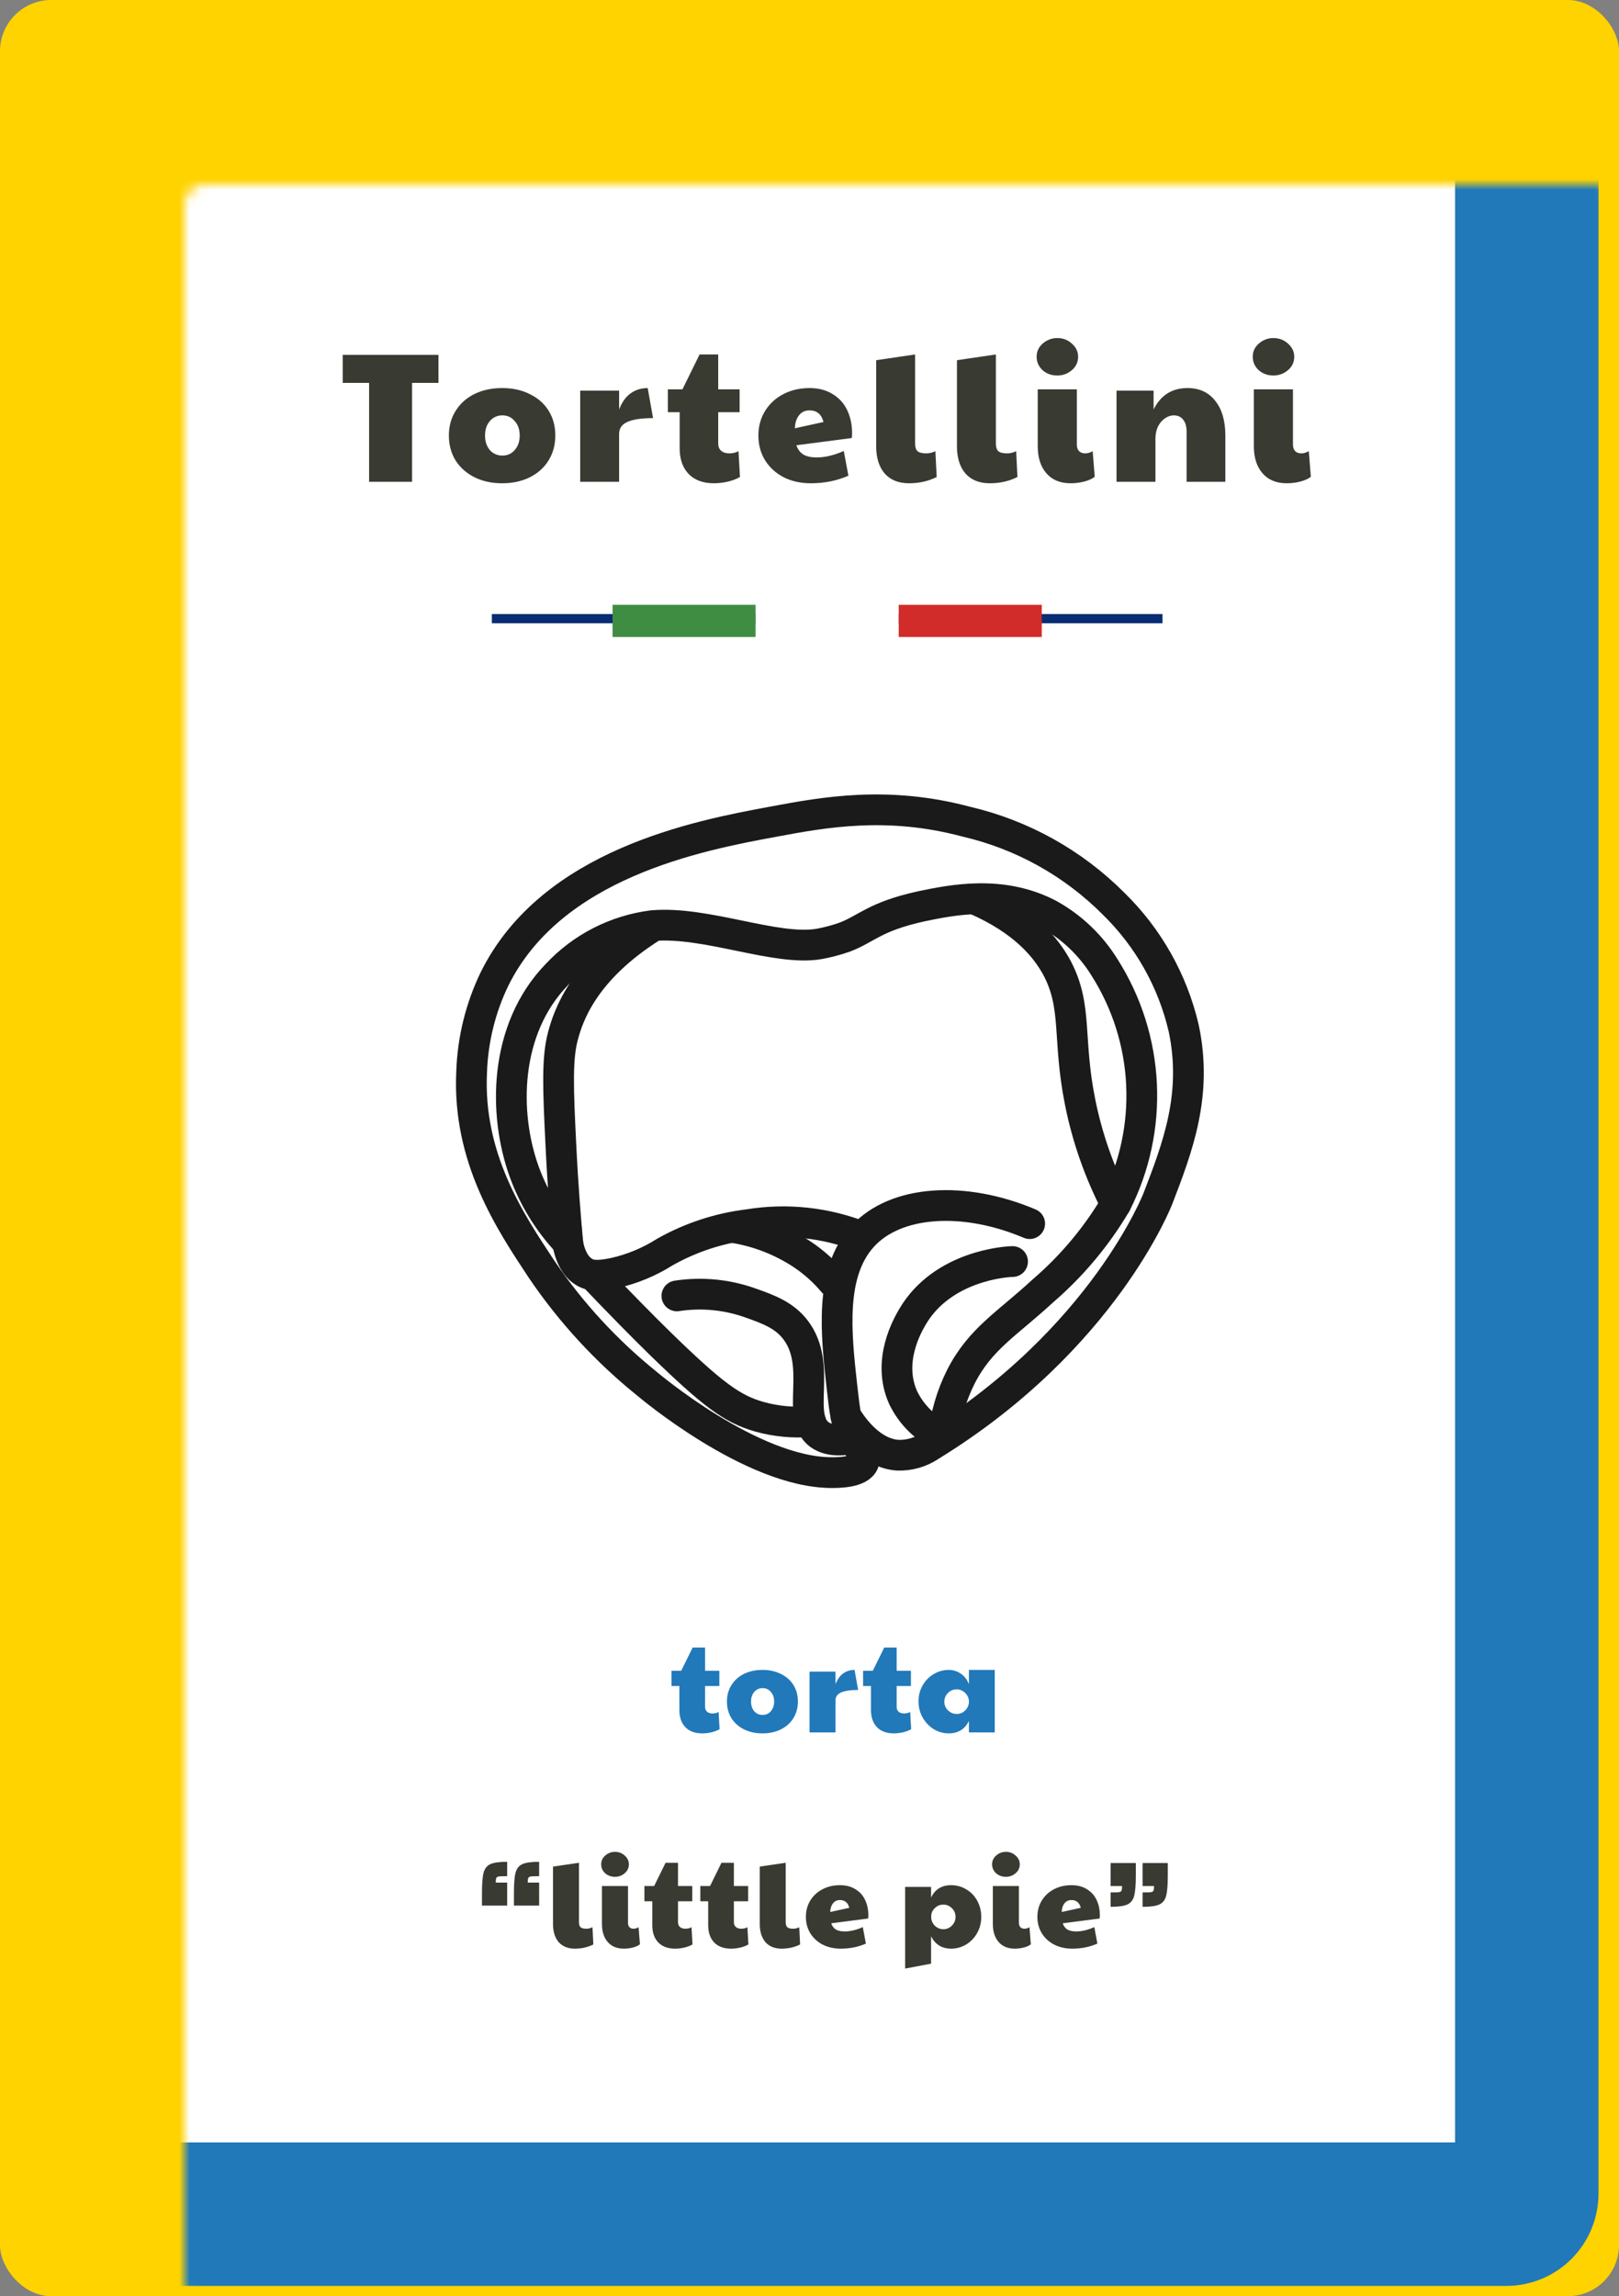 <svg width="158" height="224" viewBox="0 0 158 224" fill="none" xmlns="http://www.w3.org/2000/svg">
<rect x="0" y="0" width="158" height="224" fill="#808080" stroke="none"/>
<rect width="158" height="224" rx="5" fill="#FFD300"/>
<mask id="path-2-inside-1" fill="white">
<rect x="9" y="9" width="140" height="207" rx="2"/>
</mask>
<rect x="9" y="9" width="140" height="207" rx="2" fill="white" stroke="#2179B9" stroke-width="14" mask="url(#path-2-inside-1)"/>
<path d="M36.021 37.352H33.447V34.616H42.789V37.352H40.215V47H36.021V37.352ZM48.991 47.144C47.983 47.144 47.083 46.946 46.291 46.55C45.511 46.154 44.899 45.608 44.455 44.912C44.023 44.204 43.807 43.394 43.807 42.482C43.807 41.57 44.029 40.766 44.473 40.07C44.917 39.362 45.529 38.816 46.309 38.432C47.101 38.048 48.001 37.856 49.009 37.856C50.029 37.856 50.929 38.054 51.709 38.45C52.501 38.834 53.113 39.374 53.545 40.07C53.977 40.766 54.193 41.57 54.193 42.482C54.193 43.406 53.971 44.222 53.527 44.93C53.095 45.626 52.483 46.172 51.691 46.568C50.911 46.952 50.011 47.144 48.991 47.144ZM49.027 44.444C49.519 44.444 49.921 44.264 50.233 43.904C50.557 43.532 50.719 43.058 50.719 42.482C50.719 41.906 50.557 41.438 50.233 41.078C49.921 40.706 49.519 40.52 49.027 40.52C48.535 40.52 48.127 40.706 47.803 41.078C47.491 41.438 47.335 41.906 47.335 42.482C47.335 43.058 47.491 43.532 47.803 43.904C48.127 44.264 48.535 44.444 49.027 44.444ZM56.622 38.108H60.42V39.944C60.696 39.236 61.068 38.714 61.536 38.378C62.016 38.03 62.574 37.856 63.21 37.856L63.732 40.79C62.592 40.79 61.752 40.916 61.212 41.168C60.684 41.408 60.42 41.792 60.42 42.32V47H56.622V38.108ZM69.677 47.144C68.621 47.144 67.799 46.844 67.211 46.244C66.623 45.632 66.329 44.792 66.329 43.724V40.214H65.177V37.982H66.599L68.273 34.58H70.091V37.982H72.179V40.214H70.091V43.274C70.091 43.574 70.187 43.808 70.379 43.976C70.571 44.144 70.841 44.228 71.189 44.228C71.513 44.228 71.807 44.156 72.071 44.012L72.215 46.532C71.915 46.712 71.525 46.862 71.045 46.982C70.577 47.09 70.121 47.144 69.677 47.144ZM79.124 47.144C78.128 47.144 77.24 46.946 76.46 46.55C75.692 46.142 75.092 45.59 74.66 44.894C74.228 44.186 74.012 43.388 74.012 42.5C74.012 41.588 74.234 40.778 74.678 40.07C75.122 39.362 75.722 38.816 76.478 38.432C77.234 38.048 78.074 37.856 78.998 37.856C79.886 37.856 80.642 38.054 81.266 38.45C81.902 38.834 82.376 39.362 82.688 40.034C83 40.694 83.156 41.438 83.156 42.266C83.156 42.482 83.144 42.638 83.12 42.734L77.72 43.436C77.864 43.856 78.098 44.162 78.422 44.354C78.746 44.534 79.172 44.624 79.7 44.624C80.516 44.624 81.398 44.414 82.346 43.994L82.796 46.406C81.68 46.898 80.456 47.144 79.124 47.144ZM80.366 41.168C80.174 40.412 79.718 40.034 78.998 40.034C78.566 40.034 78.224 40.196 77.972 40.52C77.72 40.844 77.588 41.264 77.576 41.78L80.366 41.168ZM88.712 47.144C87.692 47.144 86.9 46.826 86.335 46.19C85.784 45.542 85.507 44.66 85.507 43.544V35.138L89.305 34.58V43.274C89.305 43.61 89.383 43.856 89.54 44.012C89.707 44.156 89.996 44.228 90.403 44.228C90.704 44.228 90.998 44.156 91.285 44.012L91.412 46.532C90.608 46.94 89.707 47.144 88.712 47.144ZM96.594 47.144C95.574 47.144 94.782 46.826 94.218 46.19C93.666 45.542 93.39 44.66 93.39 43.544V35.138L97.188 34.58V43.274C97.188 43.61 97.266 43.856 97.422 44.012C97.59 44.156 97.878 44.228 98.286 44.228C98.586 44.228 98.88 44.156 99.168 44.012L99.294 46.532C98.49 46.94 97.59 47.144 96.594 47.144ZM104.477 47.144C103.469 47.144 102.683 46.82 102.119 46.172C101.555 45.524 101.273 44.642 101.273 43.526V37.982H105.089V43.364C105.089 43.64 105.161 43.856 105.305 44.012C105.461 44.156 105.659 44.228 105.899 44.228C106.139 44.228 106.385 44.156 106.637 44.012L106.835 46.514C106.571 46.718 106.223 46.874 105.791 46.982C105.371 47.09 104.933 47.144 104.477 47.144ZM103.181 36.632C102.617 36.632 102.137 36.458 101.741 36.11C101.357 35.75 101.165 35.312 101.165 34.796C101.165 34.28 101.369 33.848 101.777 33.5C102.185 33.152 102.653 32.978 103.181 32.978C103.733 32.978 104.207 33.158 104.603 33.518C105.011 33.878 105.215 34.304 105.215 34.796C105.215 35.324 105.011 35.762 104.603 36.11C104.195 36.458 103.721 36.632 103.181 36.632ZM108.963 38.108H112.581V39.944C113.277 38.552 114.381 37.856 115.893 37.856C117.045 37.856 117.945 38.27 118.593 39.098C119.253 39.914 119.583 41.048 119.583 42.5V47H115.803V42.122C115.803 41.606 115.689 41.21 115.461 40.934C115.245 40.658 114.939 40.52 114.543 40.52C114.255 40.52 113.973 40.616 113.697 40.808C113.421 40.988 113.193 41.252 113.013 41.6C112.845 41.948 112.761 42.344 112.761 42.788V47H108.963V38.108ZM125.569 47.144C124.561 47.144 123.775 46.82 123.211 46.172C122.647 45.524 122.365 44.642 122.365 43.526V37.982H126.181V43.364C126.181 43.64 126.253 43.856 126.397 44.012C126.553 44.156 126.751 44.228 126.991 44.228C127.231 44.228 127.477 44.156 127.729 44.012L127.927 46.514C127.663 46.718 127.315 46.874 126.883 46.982C126.463 47.09 126.025 47.144 125.569 47.144ZM124.273 36.632C123.709 36.632 123.229 36.458 122.833 36.11C122.449 35.75 122.257 35.312 122.257 34.796C122.257 34.28 122.461 33.848 122.869 33.5C123.277 33.152 123.745 32.978 124.273 32.978C124.825 32.978 125.299 33.158 125.695 33.518C126.103 33.878 126.307 34.304 126.307 34.796C126.307 35.324 126.103 35.762 125.695 36.11C125.287 36.458 124.813 36.632 124.273 36.632Z" fill="#393A32"/>
<path d="M68.533 169.096C67.829 169.096 67.281 168.896 66.889 168.496C66.497 168.088 66.301 167.528 66.301 166.816V164.476H65.533V162.988H66.481L67.597 160.72H68.809V162.988H70.201V164.476H68.809V166.516C68.809 166.716 68.873 166.872 69.001 166.984C69.129 167.096 69.309 167.152 69.541 167.152C69.757 167.152 69.953 167.104 70.129 167.008L70.225 168.688C70.025 168.808 69.765 168.908 69.445 168.988C69.133 169.06 68.829 169.096 68.533 169.096ZM74.399 169.096C73.727 169.096 73.127 168.964 72.599 168.7C72.079 168.436 71.671 168.072 71.375 167.608C71.087 167.136 70.943 166.596 70.943 165.988C70.943 165.38 71.091 164.844 71.387 164.38C71.683 163.908 72.091 163.544 72.611 163.288C73.139 163.032 73.739 162.904 74.411 162.904C75.091 162.904 75.691 163.036 76.211 163.3C76.739 163.556 77.147 163.916 77.435 164.38C77.723 164.844 77.867 165.38 77.867 165.988C77.867 166.604 77.719 167.148 77.423 167.62C77.135 168.084 76.727 168.448 76.199 168.712C75.679 168.968 75.079 169.096 74.399 169.096ZM74.423 167.296C74.751 167.296 75.019 167.176 75.227 166.936C75.443 166.688 75.551 166.372 75.551 165.988C75.551 165.604 75.443 165.292 75.227 165.052C75.019 164.804 74.751 164.68 74.423 164.68C74.095 164.68 73.823 164.804 73.607 165.052C73.399 165.292 73.295 165.604 73.295 165.988C73.295 166.372 73.399 166.688 73.607 166.936C73.823 167.176 74.095 167.296 74.423 167.296ZM79.006 163.072H81.538V164.296C81.722 163.824 81.97 163.476 82.282 163.252C82.602 163.02 82.974 162.904 83.398 162.904L83.746 164.86C82.986 164.86 82.426 164.944 82.066 165.112C81.714 165.272 81.538 165.528 81.538 165.88V169H79.006V163.072ZM87.23 169.096C86.526 169.096 85.978 168.896 85.586 168.496C85.194 168.088 84.998 167.528 84.998 166.816V164.476H84.23V162.988H85.178L86.294 160.72H87.506V162.988H88.898V164.476H87.506V166.516C87.506 166.716 87.57 166.872 87.698 166.984C87.826 167.096 88.006 167.152 88.238 167.152C88.454 167.152 88.65 167.104 88.826 167.008L88.922 168.688C88.722 168.808 88.462 168.908 88.142 168.988C87.83 169.06 87.526 169.096 87.23 169.096ZM92.591 169.096C92.071 169.096 91.583 168.96 91.127 168.688C90.679 168.408 90.319 168.032 90.047 167.56C89.775 167.08 89.639 166.548 89.639 165.964C89.639 165.388 89.775 164.868 90.047 164.404C90.319 163.932 90.683 163.564 91.139 163.3C91.595 163.036 92.079 162.904 92.591 162.904C93.007 162.904 93.391 163.02 93.743 163.252C94.103 163.484 94.375 163.832 94.559 164.296V162.904H97.079V169H94.559V167.884C94.159 168.692 93.503 169.096 92.591 169.096ZM93.371 167.2C93.691 167.2 93.963 167.088 94.187 166.864C94.419 166.632 94.543 166.36 94.559 166.048V165.952C94.543 165.632 94.415 165.36 94.175 165.136C93.943 164.912 93.675 164.8 93.371 164.8C93.035 164.8 92.747 164.92 92.507 165.16C92.275 165.392 92.159 165.672 92.159 166C92.159 166.336 92.279 166.62 92.519 166.852C92.759 167.084 93.043 167.2 93.371 167.2Z" fill="#2179B9"/>
<path d="M47.036 184.672C47.036 183.752 47.088 183.092 47.192 182.692C47.304 182.284 47.524 182.004 47.852 181.852C48.188 181.7 48.736 181.624 49.496 181.624V183.028C49.088 183.028 48.82 183.036 48.692 183.052C48.564 183.068 48.48 183.116 48.44 183.196C48.4 183.276 48.38 183.428 48.38 183.652H49.496V185.896H47.036V184.672ZM50.156 184.672C50.156 183.752 50.208 183.092 50.312 182.692C50.424 182.284 50.644 182.004 50.972 181.852C51.308 181.7 51.856 181.624 52.616 181.624V183.028C52.208 183.028 51.94 183.036 51.812 183.052C51.684 183.068 51.6 183.116 51.56 183.196C51.52 183.276 51.5 183.428 51.5 183.652H52.616V185.896H50.156V184.672ZM56.105 190.096C55.425 190.096 54.897 189.884 54.521 189.46C54.153 189.028 53.969 188.44 53.969 187.696V182.092L56.501 181.72V187.516C56.501 187.74 56.553 187.904 56.657 188.008C56.769 188.104 56.961 188.152 57.233 188.152C57.433 188.152 57.629 188.104 57.821 188.008L57.905 189.688C57.369 189.96 56.769 190.096 56.105 190.096ZM60.88 190.096C60.208 190.096 59.684 189.88 59.308 189.448C58.932 189.016 58.744 188.428 58.744 187.684V183.988H61.288V187.576C61.288 187.76 61.336 187.904 61.432 188.008C61.536 188.104 61.668 188.152 61.828 188.152C61.988 188.152 62.152 188.104 62.32 188.008L62.452 189.676C62.276 189.812 62.044 189.916 61.756 189.988C61.476 190.06 61.184 190.096 60.88 190.096ZM60.016 183.088C59.64 183.088 59.32 182.972 59.056 182.74C58.8 182.5 58.672 182.208 58.672 181.864C58.672 181.52 58.808 181.232 59.08 181C59.352 180.768 59.664 180.652 60.016 180.652C60.384 180.652 60.7 180.772 60.964 181.012C61.236 181.252 61.372 181.536 61.372 181.864C61.372 182.216 61.236 182.508 60.964 182.74C60.692 182.972 60.376 183.088 60.016 183.088ZM65.89 190.096C65.186 190.096 64.638 189.896 64.246 189.496C63.854 189.088 63.658 188.528 63.658 187.816V185.476H62.89V183.988H63.838L64.954 181.72H66.166V183.988H67.558V185.476H66.166V187.516C66.166 187.716 66.23 187.872 66.358 187.984C66.486 188.096 66.666 188.152 66.898 188.152C67.114 188.152 67.31 188.104 67.486 188.008L67.582 189.688C67.382 189.808 67.122 189.908 66.802 189.988C66.49 190.06 66.186 190.096 65.89 190.096ZM71.345 190.096C70.641 190.096 70.093 189.896 69.701 189.496C69.309 189.088 69.113 188.528 69.113 187.816V185.476H68.345V183.988H69.293L70.409 181.72H71.621V183.988H73.013V185.476H71.621V187.516C71.621 187.716 71.685 187.872 71.813 187.984C71.941 188.096 72.121 188.152 72.353 188.152C72.569 188.152 72.765 188.104 72.941 188.008L73.037 189.688C72.837 189.808 72.577 189.908 72.257 189.988C71.945 190.06 71.641 190.096 71.345 190.096ZM76.283 190.096C75.603 190.096 75.075 189.884 74.699 189.46C74.331 189.028 74.147 188.44 74.147 187.696V182.092L76.679 181.72V187.516C76.679 187.74 76.731 187.904 76.835 188.008C76.947 188.104 77.139 188.152 77.411 188.152C77.611 188.152 77.807 188.104 77.999 188.008L78.083 189.688C77.547 189.96 76.947 190.096 76.283 190.096ZM82.055 190.096C81.391 190.096 80.799 189.964 80.279 189.7C79.767 189.428 79.367 189.06 79.079 188.596C78.791 188.124 78.647 187.592 78.647 187C78.647 186.392 78.795 185.852 79.091 185.38C79.387 184.908 79.787 184.544 80.291 184.288C80.795 184.032 81.355 183.904 81.971 183.904C82.563 183.904 83.067 184.036 83.483 184.3C83.907 184.556 84.223 184.908 84.431 185.356C84.639 185.796 84.743 186.292 84.743 186.844C84.743 186.988 84.735 187.092 84.719 187.156L81.119 187.624C81.215 187.904 81.371 188.108 81.587 188.236C81.803 188.356 82.087 188.416 82.439 188.416C82.983 188.416 83.571 188.276 84.203 187.996L84.503 189.604C83.759 189.932 82.943 190.096 82.055 190.096ZM82.883 186.112C82.755 185.608 82.451 185.356 81.971 185.356C81.683 185.356 81.455 185.464 81.287 185.68C81.119 185.896 81.031 186.176 81.023 186.52L82.883 186.112ZM88.333 184.072H90.865V185.116C91.249 184.308 91.901 183.904 92.821 183.904C93.357 183.904 93.849 184.04 94.297 184.312C94.753 184.576 95.109 184.944 95.365 185.416C95.629 185.888 95.761 186.416 95.761 187C95.761 187.584 95.625 188.112 95.353 188.584C95.089 189.056 94.729 189.428 94.273 189.7C93.825 189.964 93.345 190.096 92.833 190.096C91.921 190.096 91.265 189.692 90.865 188.884V191.56L88.333 192.04V184.072ZM92.065 188.2C92.393 188.2 92.673 188.08 92.905 187.84C93.137 187.6 93.253 187.32 93.253 187C93.253 186.664 93.133 186.38 92.893 186.148C92.661 185.916 92.385 185.8 92.065 185.8C91.737 185.8 91.457 185.916 91.225 186.148C90.993 186.372 90.877 186.64 90.877 186.952V187C90.877 187.336 90.993 187.62 91.225 187.852C91.465 188.084 91.745 188.2 92.065 188.2ZM99.029 190.096C98.357 190.096 97.833 189.88 97.457 189.448C97.081 189.016 96.893 188.428 96.893 187.684V183.988H99.437V187.576C99.437 187.76 99.485 187.904 99.581 188.008C99.685 188.104 99.817 188.152 99.977 188.152C100.137 188.152 100.301 188.104 100.469 188.008L100.601 189.676C100.425 189.812 100.193 189.916 99.905 189.988C99.625 190.06 99.333 190.096 99.029 190.096ZM98.165 183.088C97.789 183.088 97.469 182.972 97.205 182.74C96.949 182.5 96.821 182.208 96.821 181.864C96.821 181.52 96.957 181.232 97.229 181C97.501 180.768 97.813 180.652 98.165 180.652C98.533 180.652 98.849 180.772 99.113 181.012C99.385 181.252 99.521 181.536 99.521 181.864C99.521 182.216 99.385 182.508 99.113 182.74C98.841 182.972 98.525 183.088 98.165 183.088ZM104.647 190.096C103.983 190.096 103.391 189.964 102.871 189.7C102.359 189.428 101.959 189.06 101.671 188.596C101.383 188.124 101.239 187.592 101.239 187C101.239 186.392 101.387 185.852 101.683 185.38C101.979 184.908 102.379 184.544 102.883 184.288C103.387 184.032 103.947 183.904 104.563 183.904C105.155 183.904 105.659 184.036 106.075 184.3C106.499 184.556 106.815 184.908 107.023 185.356C107.231 185.796 107.335 186.292 107.335 186.844C107.335 186.988 107.327 187.092 107.311 187.156L103.711 187.624C103.807 187.904 103.963 188.108 104.179 188.236C104.395 188.356 104.679 188.416 105.031 188.416C105.575 188.416 106.163 188.276 106.795 187.996L107.095 189.604C106.351 189.932 105.535 190.096 104.647 190.096ZM105.475 186.112C105.347 185.608 105.043 185.356 104.563 185.356C104.275 185.356 104.047 185.464 103.879 185.68C103.711 185.896 103.623 186.176 103.615 186.52L105.475 186.112ZM108.387 184.612C108.795 184.612 109.063 184.604 109.191 184.588C109.319 184.572 109.403 184.524 109.443 184.444C109.483 184.364 109.503 184.212 109.503 183.988H108.387V181.744H110.847V182.968C110.847 183.888 110.791 184.552 110.679 184.96C110.575 185.36 110.355 185.636 110.019 185.788C109.691 185.94 109.147 186.016 108.387 186.016V184.612ZM111.507 184.612C111.915 184.612 112.183 184.604 112.311 184.588C112.439 184.572 112.523 184.524 112.563 184.444C112.603 184.364 112.623 184.212 112.623 183.988H111.507V181.744H113.967V182.968C113.967 183.888 113.911 184.552 113.799 184.96C113.695 185.36 113.475 185.636 113.139 185.788C112.811 185.94 112.267 186.016 111.507 186.016V184.612Z" fill="#393A32"/>
<rect x="48" y="59.901" width="65.45" height="0.898" fill="#082D74"/>
<rect x="59.781" y="59" width="13.963" height="3.142" fill="#3F8D43"/>
<rect x="73.745" y="59" width="13.963" height="3.142" fill="white"/>
<rect x="87.705" y="59" width="13.963" height="3.142" fill="#D12C29"/>
<path d="M100.487 119.368C94.077 116.648 87.387 117.068 84.167 120.628C80.947 124.188 81.587 130.068 82.167 135.288C82.447 137.768 82.587 139.008 83.287 140.288C83.857 141.358 84.517 142.028 84.287 142.658C83.907 143.658 81.787 143.658 81.167 143.658C73.337 143.658 63.167 135.008 63.167 135.008C59.197 131.818 55.725 128.053 52.867 123.838C49.737 119.118 45.627 112.928 46.027 104.578C46.131 101.432 46.89 98.343 48.257 95.508C53.817 84.268 68.107 81.508 75.467 80.158C80.467 79.218 86.647 78.108 94.307 80.158C99.752 81.425 104.731 84.197 108.677 88.158C112.069 91.469 114.442 95.681 115.517 100.298C116.897 106.778 114.927 111.918 113.007 116.908C113.007 116.908 107.737 130.628 90.817 141.028C89.867 141.674 88.735 142 87.587 141.958C85.017 141.768 83.267 139.308 82.537 138.128" stroke="#1A1A1A" stroke-width="3" stroke-linecap="round" stroke-linejoin="round"/>
<path d="M98.817 123.068C98.217 123.068 91.977 123.468 89.057 128.448C88.577 129.268 86.527 132.778 88.147 136.358C88.968 138.05 90.36 139.399 92.077 140.168C92.275 138.122 92.852 136.132 93.777 134.298C95.677 130.578 98.297 129.148 101.777 125.928C104.609 123.495 107.021 120.613 108.917 117.398C110.74 113.796 111.596 109.783 111.402 105.751C111.207 101.719 109.969 97.807 107.807 94.398C106.478 92.235 104.615 90.451 102.397 89.218C97.777 86.778 92.887 87.798 89.937 88.408C85.367 89.408 84.607 90.588 82.467 91.408C81.653 91.698 80.817 91.922 79.967 92.078C75.757 92.818 68.967 89.848 63.687 90.298C60.112 90.748 56.807 92.435 54.347 95.068C49.167 100.408 49.107 108.648 51.167 114.328C52.097 116.886 53.54 119.227 55.407 121.208C55.197 118.918 54.927 115.648 54.737 111.708C54.457 106.088 54.357 103.238 54.937 101.068C55.437 99.208 56.847 94.678 63.657 90.398" stroke="#1A1A1A" stroke-width="3" stroke-linecap="round" stroke-linejoin="round"/>
<path d="M83.287 140.308C81.437 140.718 80.477 140.308 79.957 139.938C77.577 138.128 80.317 133.268 77.647 129.748C76.577 128.328 75.047 127.748 73.347 127.148C71.017 126.294 68.51 126.043 66.057 126.418" stroke="#1A1A1A" stroke-width="3" stroke-linecap="round" stroke-linejoin="round"/>
<path d="M81.307 125.068C80.461 124.062 79.482 123.178 78.397 122.438C76.404 121.1 74.152 120.198 71.787 119.788" stroke="#1A1A1A" stroke-width="3" stroke-linecap="round" stroke-linejoin="round"/>
<path d="M55.267 119.798C55.267 120.078 55.267 123.258 57.197 124.188C57.587 124.378 58.197 124.558 59.947 124.188C61.699 123.793 63.37 123.1 64.887 122.138C67.414 120.713 70.197 119.802 73.077 119.458C76.783 118.855 80.583 119.263 84.077 120.638" stroke="#1A1A1A" stroke-width="3" stroke-linecap="round" stroke-linejoin="round"/>
<path d="M95.167 87.728C99.987 89.828 102.107 92.478 103.167 94.448C105.167 98.257 104.167 101.278 105.397 107.448C106.087 110.928 107.261 114.294 108.887 117.448" stroke="#1A1A1A" stroke-width="3" stroke-linecap="round" stroke-linejoin="round"/>
<path d="M79.107 138.678C77.426 138.821 75.732 138.662 74.107 138.208C71.467 137.458 69.567 136.068 64.427 131.068C62.657 129.338 60.427 127.068 57.917 124.438" stroke="#1A1A1A" stroke-width="3" stroke-linecap="round" stroke-linejoin="round"/>
</svg>
